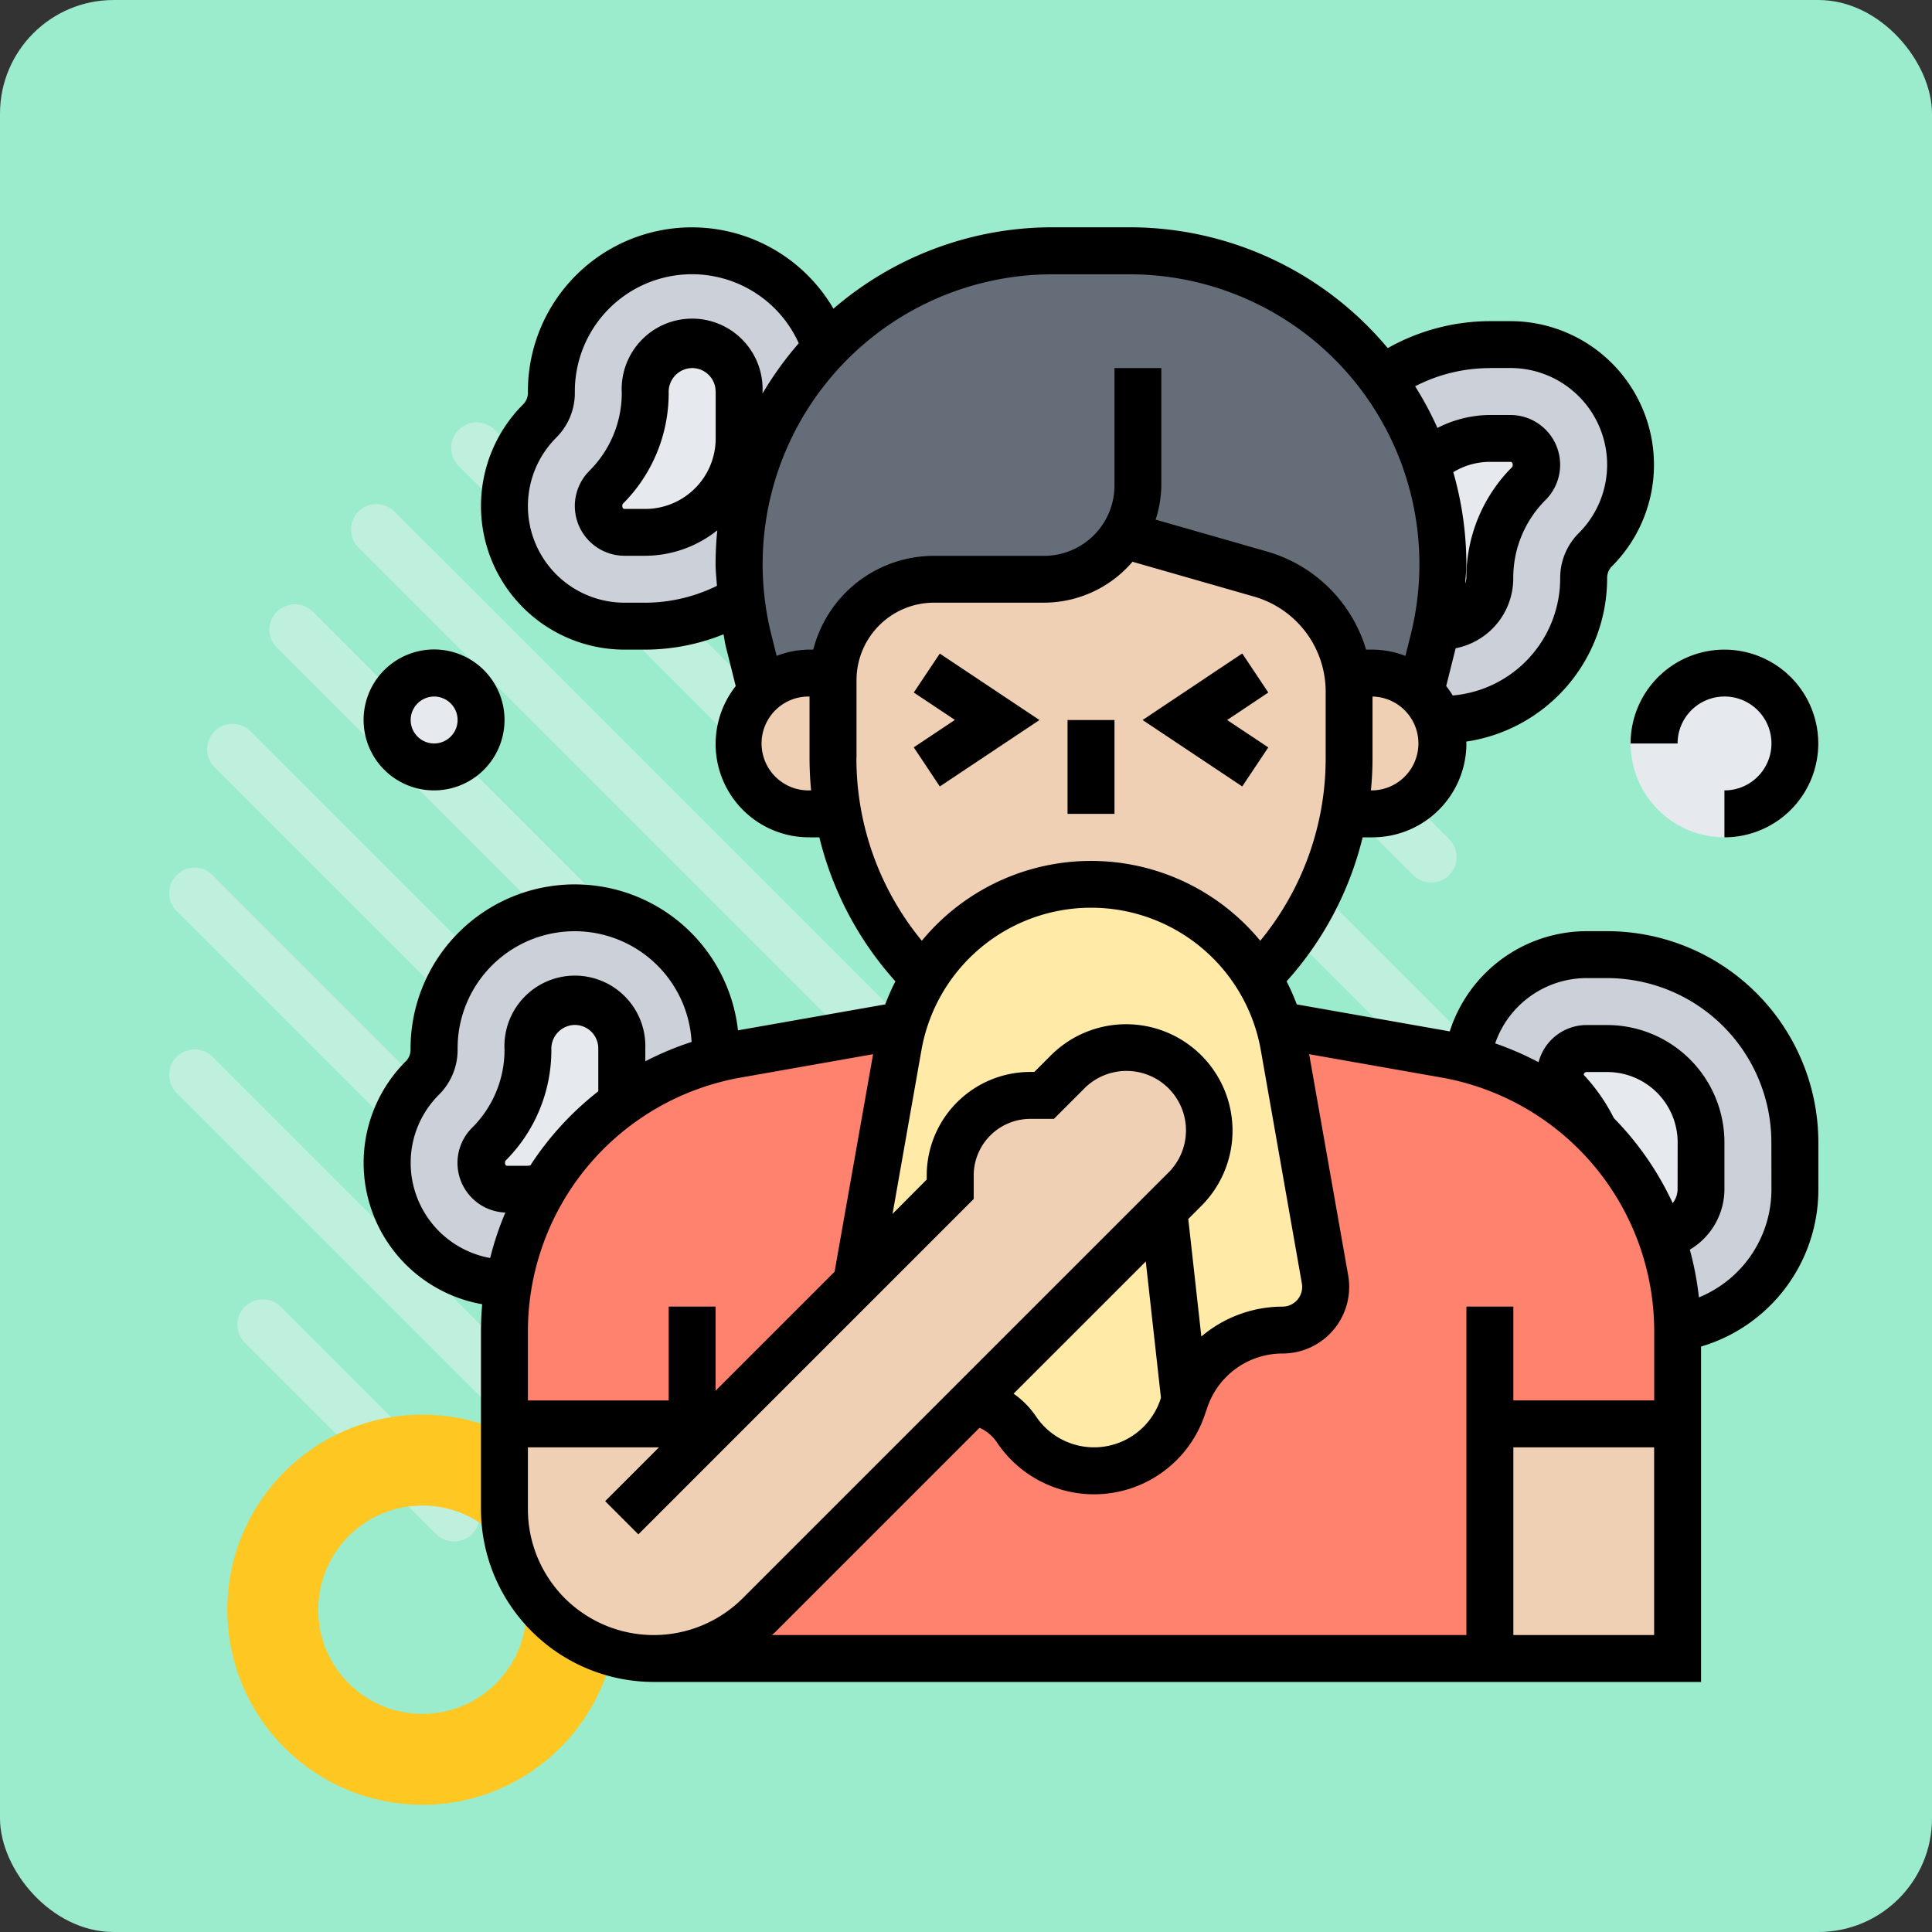 <svg xmlns="http://www.w3.org/2000/svg" width="85" height="85" viewBox="0 0 85 85">
  <rect x="0" y="0" width="85" height="85" fill="#333333" stroke="none"/>
  <g id="Grupo_990301" data-name="Grupo 990301" transform="translate(-180 -6763)">
    <rect id="Rectángulo_33792" data-name="Rectángulo 33792" width="85" height="85" rx="5" transform="translate(180 6763)" fill="#9aeccd"/>
    <g id="Grupo_80313" data-name="Grupo 80313" transform="translate(187.443 6777.179)">
      <g id="Grupo_80111" data-name="Grupo 80111" transform="translate(31.991)">
        <path id="Trazado_113526" data-name="Trazado 113526" d="M294.882,1043.023l-22.411-22.412a1.119,1.119,0,0,1,0-1.583h0a1.12,1.12,0,0,1,1.584,0l22.411,22.411a1.119,1.119,0,0,1,0,1.584h0A1.12,1.12,0,0,1,294.882,1043.023Z" transform="translate(-272.143 -1018.7)" fill="#bfefdd"/>
      </g>
      <g id="Grupo_80112" data-name="Grupo 80112" transform="translate(42.988 3)">
        <path id="Trazado_113527" data-name="Trazado 113527" d="M345.734,1046.715l-8.414-8.414a1.12,1.12,0,0,1,0-1.583h0a1.119,1.119,0,0,1,1.584,0l8.413,8.413a1.119,1.119,0,0,1,0,1.584h0A1.119,1.119,0,0,1,345.734,1046.715Z" transform="translate(-336.993 -1036.39)" fill="#bfefdd"/>
      </g>
      <g id="Grupo_80113" data-name="Grupo 80113" transform="translate(23.994)">
        <path id="Trazado_113528" data-name="Trazado 113528" d="M255.724,1051.018l-30.407-30.407a1.118,1.118,0,0,1,0-1.583h0a1.119,1.119,0,0,1,1.583,0l30.407,30.407a1.119,1.119,0,0,1,0,1.583h0A1.119,1.119,0,0,1,255.724,1051.018Z" transform="translate(-224.989 -1018.7)" fill="#bfefdd"/>
      </g>
      <g id="Grupo_80114" data-name="Grupo 80114" transform="translate(17.667 1.668)">
        <path id="Trazado_113529" data-name="Trazado 113529" d="M223.07,1065.515,188,1030.449a1.119,1.119,0,0,1,0-1.583h0a1.118,1.118,0,0,1,1.583,0l35.067,35.067a1.12,1.12,0,0,1,0,1.583h0A1.119,1.119,0,0,1,223.07,1065.515Z" transform="translate(-187.675 -1028.537)" fill="#bfefdd"/>
      </g>
      <g id="Grupo_80115" data-name="Grupo 80115" transform="translate(12.407 4.405)">
        <path id="Trazado_113530" data-name="Trazado 113530" d="M194.58,1084.177l-37.589-37.589a1.12,1.12,0,0,1,0-1.584h0a1.12,1.12,0,0,1,1.583,0l37.589,37.59a1.12,1.12,0,0,1,0,1.583h0A1.119,1.119,0,0,1,194.58,1084.177Z" transform="translate(-156.663 -1044.677)" fill="#bfefdd"/>
      </g>
      <g id="Grupo_80116" data-name="Grupo 80116" transform="translate(8.002 8.002)">
        <path id="Trazado_113531" data-name="Trazado 113531" d="M169.412,1106.195l-38.4-38.4a1.121,1.121,0,0,1,0-1.584h0a1.12,1.12,0,0,1,1.584,0l38.4,38.4a1.121,1.121,0,0,1,0,1.584h0A1.121,1.121,0,0,1,169.412,1106.195Z" transform="translate(-130.686 -1065.885)" fill="#bfefdd"/>
      </g>
      <g id="Grupo_80117" data-name="Grupo 80117" transform="translate(4.406 12.407)">
        <path id="Trazado_113532" data-name="Trazado 113532" d="M147.4,1131.364l-37.589-37.589a1.12,1.12,0,0,1,0-1.583h0a1.119,1.119,0,0,1,1.584,0l37.589,37.589a1.119,1.119,0,0,1,0,1.584h0A1.12,1.12,0,0,1,147.4,1131.364Z" transform="translate(-109.478 -1091.863)" fill="#bfefdd"/>
      </g>
      <g id="Grupo_80118" data-name="Grupo 80118" transform="translate(1.668 17.666)">
        <path id="Trazado_113533" data-name="Trazado 113533" d="M128.731,1159.854l-35.067-35.067a1.119,1.119,0,0,1,0-1.583h0a1.118,1.118,0,0,1,1.583,0l35.067,35.066a1.12,1.12,0,0,1,0,1.584h0A1.118,1.118,0,0,1,128.731,1159.854Z" transform="translate(-93.336 -1122.875)" fill="#bfefdd"/>
      </g>
      <g id="Grupo_80119" data-name="Grupo 80119" transform="translate(0 23.994)">
        <path id="Trazado_113534" data-name="Trazado 113534" d="M114.235,1192.508,83.827,1162.1a1.119,1.119,0,0,1,0-1.583h0a1.118,1.118,0,0,1,1.583,0l30.408,30.408a1.119,1.119,0,0,1,0,1.583h0A1.119,1.119,0,0,1,114.235,1192.508Z" transform="translate(-83.499 -1160.189)" fill="#bfefdd"/>
      </g>
      <g id="Grupo_80120" data-name="Grupo 80120" transform="translate(0 31.991)">
        <path id="Trazado_113535" data-name="Trazado 113535" d="M106.238,1231.665l-22.411-22.411a1.119,1.119,0,0,1,0-1.584h0a1.119,1.119,0,0,1,1.583,0l22.411,22.411a1.12,1.12,0,0,1,0,1.583h0A1.12,1.12,0,0,1,106.238,1231.665Z" transform="translate(-83.499 -1207.343)" fill="#bfefdd"/>
      </g>
      <g id="Grupo_80121" data-name="Grupo 80121" transform="translate(3 42.988)">
        <path id="Trazado_113536" data-name="Trazado 113536" d="M109.932,1282.517l-8.413-8.413a1.12,1.12,0,0,1,0-1.584h0a1.12,1.12,0,0,1,1.583,0l8.414,8.414a1.12,1.12,0,0,1,0,1.583h0A1.119,1.119,0,0,1,109.932,1282.517Z" transform="translate(-101.191 -1272.193)" fill="#bfefdd"/>
      </g>
    </g>
    <g id="Elipse_4731" data-name="Elipse 4731" transform="translate(190 6825.238)" fill="none" stroke="#ffc721" stroke-width="4">
      <ellipse cx="8.583" cy="8.583" rx="8.583" ry="8.583" stroke="none"/>
      <ellipse cx="8.583" cy="8.583" rx="6.583" ry="6.583" fill="none"/>
    </g>
    <g id="antihistaminicos" transform="translate(194.968 6771.968)">
      <g id="Grupo_990324" data-name="Grupo 990324">
        <g id="Grupo_990304" data-name="Grupo 990304">
          <circle id="Elipse_5086" data-name="Elipse 5086" cx="4.129" cy="4.129" r="4.129" transform="translate(56.774 19.613)" fill="#e6e9ed"/>
        </g>
        <g id="Grupo_990305" data-name="Grupo 990305">
          <path id="Trazado_625646" data-name="Trazado 625646" d="M12.387,37.161v2.065c0,.114,0,.217-.01.33A12.561,12.561,0,0,0,8.96,43.293H8.95a3.83,3.83,0,0,1-.692.062H7.35a1.153,1.153,0,0,1-.815-1.972,5.864,5.864,0,0,0,1.724-4.17,2.065,2.065,0,1,1,4.129-.052Z" fill="#e6e9ed"/>
        </g>
        <g id="Grupo_990306" data-name="Grupo 990306">
          <path id="Trazado_625647" data-name="Trazado 625647" d="M16.516,37.161v.465a12.48,12.48,0,0,0-4.139,1.93c.01-.114.01-.217.01-.33V37.161a2.065,2.065,0,1,0-4.129.052,5.864,5.864,0,0,1-1.724,4.17,1.153,1.153,0,0,0,.815,1.972h.908a3.83,3.83,0,0,0,.692-.062,12.547,12.547,0,0,0-1.538,4.191H7.35A5.3,5.3,0,0,1,2.065,42.2a5.221,5.221,0,0,1,1.548-3.737,1.757,1.757,0,0,0,.516-1.249,6.194,6.194,0,1,1,12.387-.052Z" fill="#ccd1d9"/>
        </g>
        <g id="Grupo_990307" data-name="Grupo 990307">
          <path id="Trazado_625648" data-name="Trazado 625648" d="M15.484,2.065a6.2,6.2,0,0,1,5.884,4.263,13.759,13.759,0,0,0-3.819,9.528,13.2,13.2,0,0,0,.093,1.569,8.272,8.272,0,0,1-4.222,1.156h-.908A5.3,5.3,0,0,1,7.226,13.3,5.221,5.221,0,0,1,8.774,9.559,1.757,1.757,0,0,0,9.29,8.31,6.21,6.21,0,0,1,15.484,2.065Z" fill="#ccd1d9"/>
        </g>
        <g id="Grupo_990308" data-name="Grupo 990308">
          <path id="Trazado_625649" data-name="Trazado 625649" d="M56.774,11.479a5.221,5.221,0,0,1-1.548,3.737,1.757,1.757,0,0,0-.516,1.249,6.21,6.21,0,0,1-6.194,6.245H48.33a2.881,2.881,0,0,0-.795-1.228L48.1,19.2c.052-.217.1-.423.145-.64a2.18,2.18,0,0,0,.268.021,2.082,2.082,0,0,0,2.065-2.116,5.864,5.864,0,0,1,1.724-4.17,1.153,1.153,0,0,0-.815-1.972h-.908a4.125,4.125,0,0,0-2.8,1.094A13.773,13.773,0,0,0,45.843,7.69a8.232,8.232,0,0,1,4.738-1.5h.908a5.3,5.3,0,0,1,5.285,5.285Z" fill="#ccd1d9"/>
        </g>
        <g id="Grupo_990309" data-name="Grupo 990309">
          <path id="Trazado_625650" data-name="Trazado 625650" d="M64,41.29v2.065a6.211,6.211,0,0,1-5.161,6.111A12.352,12.352,0,0,0,58.1,45.4a2.069,2.069,0,0,0,1.775-2.044V41.29a4.128,4.128,0,0,0-4.129-4.129h-.908a1.153,1.153,0,0,0-.815,1.972,6.074,6.074,0,0,1,1.187,1.714,12.317,12.317,0,0,0-5.615-3.21,5.3,5.3,0,0,1,5.244-4.6h.908A8.269,8.269,0,0,1,64,41.29Z" fill="#ccd1d9"/>
        </g>
        <g id="Grupo_990310" data-name="Grupo 990310">
          <path id="Trazado_625651" data-name="Trazado 625651" d="M59.871,41.29v2.065A2.069,2.069,0,0,1,58.1,45.4a12.359,12.359,0,0,0-2.88-4.532c0-.01-.01-.01-.01-.021a6.074,6.074,0,0,0-1.187-1.714,1.153,1.153,0,0,1,.815-1.972h.908a4.128,4.128,0,0,1,4.129,4.129Z" fill="#e6e9ed"/>
        </g>
        <g id="Grupo_990311" data-name="Grupo 990311">
          <path id="Trazado_625652" data-name="Trazado 625652" d="M52.645,11.479a1.148,1.148,0,0,1-.341.815,5.864,5.864,0,0,0-1.724,4.17,2.082,2.082,0,0,1-2.065,2.116,2.18,2.18,0,0,1-.268-.021,13.206,13.206,0,0,0,.268-2.7,13.755,13.755,0,0,0-.733-4.439,4.125,4.125,0,0,1,2.8-1.094h.908A1.154,1.154,0,0,1,52.645,11.479Z" fill="#e6e9ed"/>
        </g>
        <g id="Grupo_990312" data-name="Grupo 990312">
          <path id="Trazado_625653" data-name="Trazado 625653" d="M17.548,8.258v2.065a4.128,4.128,0,0,1-4.129,4.129h-.908A1.153,1.153,0,0,1,11.7,12.48a5.864,5.864,0,0,0,1.724-4.17,2.065,2.065,0,1,1,4.129-.052Z" fill="#e6e9ed"/>
        </g>
        <g id="Grupo_990313" data-name="Grupo 990313">
          <circle id="Elipse_5087" data-name="Elipse 5087" cx="2.065" cy="2.065" r="2.065" transform="translate(2.065 20.645)" fill="#e6e9ed"/>
        </g>
        <g id="Grupo_990314" data-name="Grupo 990314">
          <path id="Trazado_625654" data-name="Trazado 625654" d="M34.477,14.565a4.128,4.128,0,0,1-3.51,1.951H26.116A4.426,4.426,0,0,0,21.7,20.645H20.645a3.071,3.071,0,0,0-2.116.836L17.961,19.2a14.172,14.172,0,0,1-.413-3.345A13.789,13.789,0,0,1,31.339,2.065h3.386A13.789,13.789,0,0,1,44.48,6.1a13.338,13.338,0,0,1,1.363,1.59,13.8,13.8,0,0,1,2.674,8.165,13.206,13.206,0,0,1-.268,2.7c-.041.217-.093.423-.145.64l-.568,2.281a3.071,3.071,0,0,0-2.116-.836H44.325a5.394,5.394,0,0,0-2.333-3.665,5.119,5.119,0,0,0-1.507-.692Z" fill="#656d78"/>
        </g>
        <g id="Grupo_990315" data-name="Grupo 990315">
          <path id="Trazado_625655" data-name="Trazado 625655" d="M12.377,39.556a12.48,12.48,0,0,1,4.139-1.93,9.5,9.5,0,0,1,.939-.206l7.308-1.29h.01a9.18,9.18,0,0,0-.227.919L22.741,47.319a.8.8,0,0,0-.021.155L15.484,54.71V53.677H7.226V49.621a12.185,12.185,0,0,1,.186-2.137A12.547,12.547,0,0,1,8.95,43.293h.01A12.561,12.561,0,0,1,12.377,39.556Z" fill="#ff826e"/>
        </g>
        <g id="Grupo_990316" data-name="Grupo 990316">
          <path id="Trazado_625656" data-name="Trazado 625656" d="M50.581,53.677V64H13.791a6.57,6.57,0,0,0,4.645-1.92l9.394-9.394a2.83,2.83,0,0,1,1.92,1.228,4.112,4.112,0,0,0,7.319-.981l.093-.289a4.53,4.53,0,0,1,1.652-2.24,4.467,4.467,0,0,1,2.643-.857,1.894,1.894,0,0,0,1.9-1.9,1.789,1.789,0,0,0-.031-.33L41.517,37.048a9.18,9.18,0,0,0-.227-.919h.01l7.308,1.29c.33.062.661.134.981.217a12.317,12.317,0,0,1,5.615,3.21c0,.01.01.01.01.021a12.411,12.411,0,0,1,3.623,8.6v4.212Z" fill="#ff826e"/>
        </g>
        <g id="Grupo_990317" data-name="Grupo 990317">
          <path id="Trazado_625657" data-name="Trazado 625657" d="M36.232,44.284l.929,8.361-.093.289a4.112,4.112,0,0,1-7.319.981,2.83,2.83,0,0,0-1.92-1.228Z" fill="#ffeaa7"/>
        </g>
        <g id="Grupo_990318" data-name="Grupo 990318">
          <path id="Trazado_625658" data-name="Trazado 625658" d="M43.324,47.319a1.789,1.789,0,0,1,.031.33,1.894,1.894,0,0,1-1.9,1.9,4.467,4.467,0,0,0-2.643.857,4.53,4.53,0,0,0-1.652,2.24l-.929-8.361.888-.888a3.65,3.65,0,1,0-5.161-5.161l-.991.991h-.609a3.524,3.524,0,0,0-3.52,3.52v.609L22.72,47.474a.8.8,0,0,1,.021-.155l1.806-10.271a9.18,9.18,0,0,1,.227-.919,7.6,7.6,0,0,1,.919-2.065,8.6,8.6,0,0,1,12.872-2.116,8.261,8.261,0,0,1,1.806,2.116,7.6,7.6,0,0,1,.919,2.065,9.18,9.18,0,0,1,.227.919Z" fill="#ffeaa7"/>
        </g>
        <g id="Grupo_990319" data-name="Grupo 990319">
          <path id="Trazado_625659" data-name="Trazado 625659" d="M50.581,53.677h8.258V64H50.581Z" fill="#f0d0b4"/>
        </g>
        <g id="Grupo_990320" data-name="Grupo 990320">
          <path id="Trazado_625660" data-name="Trazado 625660" d="M48.33,22.71a2.861,2.861,0,0,1,.186,1.032,3.1,3.1,0,0,1-3.1,3.1H44.16a13.168,13.168,0,0,0,.227-2.477v-2.9a5.322,5.322,0,0,0-.062-.815h1.094a3.071,3.071,0,0,1,2.116.836,2.881,2.881,0,0,1,.795,1.228Z" fill="#f0d0b4"/>
        </g>
        <g id="Grupo_990321" data-name="Grupo 990321">
          <path id="Trazado_625661" data-name="Trazado 625661" d="M44.387,21.461v2.9a13.168,13.168,0,0,1-.227,2.477,13.726,13.726,0,0,1-3.778,7.215l-.01.01a8.261,8.261,0,0,0-1.806-2.116,8.6,8.6,0,0,0-12.872,2.116l-.01-.01A13.726,13.726,0,0,1,21.9,26.839a13.168,13.168,0,0,1-.227-2.477V20.955a1.563,1.563,0,0,1,.021-.31,4.426,4.426,0,0,1,4.418-4.129h4.852a4.128,4.128,0,0,0,3.51-1.951l6.008,1.724a5.119,5.119,0,0,1,1.507.692,5.394,5.394,0,0,1,2.333,3.665,5.322,5.322,0,0,1,.062.815Z" fill="#f0d0b4"/>
        </g>
        <g id="Grupo_990322" data-name="Grupo 990322">
          <path id="Trazado_625662" data-name="Trazado 625662" d="M15.484,54.71l7.236-7.236,4.119-4.119v-.609a3.524,3.524,0,0,1,3.52-3.52h.609l.991-.991A3.65,3.65,0,1,1,37.12,43.4l-.888.888-8.4,8.4L18.436,62.08a6.569,6.569,0,0,1-11.21-4.645V53.677h8.258Z" fill="#f0d0b4"/>
        </g>
        <g id="Grupo_990323" data-name="Grupo 990323">
          <path id="Trazado_625663" data-name="Trazado 625663" d="M21.9,26.839H20.645a3.1,3.1,0,0,1,0-6.194H21.7a1.563,1.563,0,0,0-.021.31v3.406a13.168,13.168,0,0,0,.227,2.477Z" fill="#f0d0b4"/>
        </g>
      </g>
      <g id="Grupo_990325" data-name="Grupo 990325">
        <path id="Trazado_625664" data-name="Trazado 625664" d="M32,22.71h2.065v4.129H32Z"/>
        <path id="Trazado_625665" data-name="Trazado 625665" d="M40.831,23.915,39.022,22.71,40.831,21.5l-1.146-1.718L35.3,22.71l4.385,2.923Z"/>
        <path id="Trazado_625666" data-name="Trazado 625666" d="M26.379,25.633l4.385-2.923-4.385-2.923L25.234,21.5l1.809,1.206-1.809,1.206Z"/>
        <path id="Trazado_625667" data-name="Trazado 625667" d="M55.742,32h-.907a6.336,6.336,0,0,0-6.02,4.41l-.031-.007-6.7-1.182a9.6,9.6,0,0,0-.447-1.015,14.648,14.648,0,0,0,3.345-6.335h.436a4.133,4.133,0,0,0,4.129-4.129c0-.028-.007-.054-.008-.082a7.266,7.266,0,0,0,6.2-7.2.716.716,0,0,1,.214-.516A6.319,6.319,0,0,0,51.488,5.161h-.907a9.208,9.208,0,0,0-4.494,1.187A14.793,14.793,0,0,0,34.729,1.032H31.335A14.746,14.746,0,0,0,21.7,4.614,7.212,7.212,0,0,0,8.258,8.31a.716.716,0,0,1-.214.516,6.319,6.319,0,0,0,4.468,10.787h.907a9.256,9.256,0,0,0,3.445-.675c.036.168.053.341.094.508l.443,1.772a4.107,4.107,0,0,0,3.244,6.653h.436a14.648,14.648,0,0,0,3.345,6.335,9.6,9.6,0,0,0-.447,1.015L17.5,36.363a7.225,7.225,0,0,0-14.405.85.716.716,0,0,1-.214.516A6.314,6.314,0,0,0,6.247,48.413q-.053.6-.054,1.206v7.812a7.61,7.61,0,0,0,7.6,7.6H59.871V50.275a7.2,7.2,0,0,0,5.161-6.92V41.29A9.3,9.3,0,0,0,55.742,32Zm-20.3,14.532.667,6-.025.074a3.077,3.077,0,0,1-5.479.732,3.867,3.867,0,0,0-.98-.99Zm2.444,3.3-.575-5.17.542-.542a4.682,4.682,0,1,0-6.622-6.62l-.693.693h-.178a4.557,4.557,0,0,0-4.556,4.556v.178L24.3,44.439l1.272-7.207a7.58,7.58,0,0,1,14.93,0L42.309,47.5a.838.838,0,0,1,.013.152.867.867,0,0,1-.866.866A5.534,5.534,0,0,0,37.888,49.832Zm7.531-24.026h-.07q.07-.718.07-1.448V21.677a2.065,2.065,0,0,1,0,4.129Zm3.554-14a3.076,3.076,0,0,1,1.607-.454h.907c.067,0,.125.058.089.214a6.878,6.878,0,0,0-2.028,4.9,1,1,0,0,1-.053.244c.017-.286.053-.571.053-.857a14.728,14.728,0,0,0-.575-4.042Zm1.607-4.583h.907a4.254,4.254,0,0,1,3.007,7.263,2.776,2.776,0,0,0-.818,1.976,5.181,5.181,0,0,1-4.728,5.169,3.967,3.967,0,0,0-.287-.416l.416-1.663a3.134,3.134,0,0,0,2.534-3.09,4.832,4.832,0,0,1,1.425-3.437A2.19,2.19,0,0,0,51.488,9.29h-.907a5.121,5.121,0,0,0-2.308.57,14.783,14.783,0,0,0-.981-1.833,7.168,7.168,0,0,1,3.289-.8ZM13.419,17.548h-.907a4.254,4.254,0,0,1-3.007-7.263,2.776,2.776,0,0,0,.818-1.976,5.153,5.153,0,0,1,9.851-2.175,14.894,14.894,0,0,0-1.593,2.209V8.258a3.1,3.1,0,1,0-6.194.052,4.832,4.832,0,0,1-1.425,3.437,2.19,2.19,0,0,0,1.549,3.737h.907a5.107,5.107,0,0,0,3.172-1.121c-.049.489-.075.986-.075,1.489,0,.319.038.636.059.954a7.193,7.193,0,0,1-3.156.743Zm3.1-9.29v2.065a3.1,3.1,0,0,1-3.1,3.1h-.907c-.067,0-.125-.058-.089-.214a6.878,6.878,0,0,0,2.028-4.9,1.047,1.047,0,0,1,1.032-1.084A1.034,1.034,0,0,1,16.516,8.258Zm4.129,17.548a2.065,2.065,0,1,1,0-4.129v2.681q0,.731.07,1.448Zm.167-6.194h-.167a4.09,4.09,0,0,0-1.447.276l-.236-.945A12.754,12.754,0,0,1,31.335,3.1h3.394A12.754,12.754,0,0,1,47.1,18.945l-.236.945a4.068,4.068,0,0,0-1.447-.277h-.283a6.388,6.388,0,0,0-4.371-4.32l-4.889-1.4a5.081,5.081,0,0,0,.252-1.509V7.226H34.065v5.161a3.1,3.1,0,0,1-3.1,3.1H26.119a5.478,5.478,0,0,0-5.307,4.129Zm1.9,4.745v-3.4a3.41,3.41,0,0,1,3.41-3.41h4.849a5.13,5.13,0,0,0,3.883-1.8L40.2,17.278a4.352,4.352,0,0,1,3.156,4.185v2.9a12.628,12.628,0,0,1-2.878,8.059,9.644,9.644,0,0,0-14.889,0,12.623,12.623,0,0,1-2.878-8.058Zm.729,13.055L21.75,46.984l-5.234,5.234v-3.7H14.452v4.129H8.258V49.619a11.339,11.339,0,0,1,9.381-11.182ZM8.258,42.323H7.351c-.067,0-.125-.058-.089-.214a6.878,6.878,0,0,0,2.028-4.9,1.047,1.047,0,0,1,1.032-1.084,1.034,1.034,0,0,1,1.032,1.032v1.888a13.4,13.4,0,0,0-2.991,3.264c-.035,0-.069.009-.105.009ZM3.1,42.2a4.227,4.227,0,0,1,1.247-3.009,2.776,2.776,0,0,0,.818-1.976,5.151,5.151,0,0,1,10.294-.342,13.414,13.414,0,0,0-2.036.852v-.562a3.1,3.1,0,1,0-6.194.052A4.832,4.832,0,0,1,5.8,40.65a2.185,2.185,0,0,0,1.466,3.729,13.424,13.424,0,0,0-.669,2A4.255,4.255,0,0,1,3.1,42.2ZM8.258,57.431V54.71h5.766l-2.367,2.367,1.46,1.46L27.871,43.782V42.75a2.492,2.492,0,0,1,2.492-2.492H31.4l1.3-1.3a2.617,2.617,0,1,1,3.7,3.7L17.71,61.346a5.537,5.537,0,0,1-9.452-3.915ZM19.17,62.806l8.958-8.958a1.816,1.816,0,0,1,.761.637,5.141,5.141,0,0,0,9.155-1.225l.1-.289a3.49,3.49,0,0,1,3.316-2.39,2.932,2.932,0,0,0,2.886-3.441l-1.717-9.728,5.8,1.023a11.341,11.341,0,0,1,9.381,11.183v3.027H51.613V48.516H49.548V62.968H18.991c.059-.055.121-.1.179-.162ZM58.839,43.355a1.016,1.016,0,0,1-.215.61,13.388,13.388,0,0,0-2.59-3.743,8.094,8.094,0,0,0-1.324-1.9.127.127,0,0,1,.125-.125h.907a3.1,3.1,0,0,1,3.1,3.1ZM51.613,62.968V54.71h6.194v8.258ZM62.968,43.355a5.133,5.133,0,0,1-3.191,4.757,13.466,13.466,0,0,0-.4-2.1A3.105,3.105,0,0,0,60.9,43.355V41.29a5.167,5.167,0,0,0-5.161-5.161h-.907a2.188,2.188,0,0,0-2.11,1.636,13.385,13.385,0,0,0-1.909-.828,4.263,4.263,0,0,1,4.019-2.873h.907a7.234,7.234,0,0,1,7.226,7.226Z"/>
        <path id="Trazado_625668" data-name="Trazado 625668" d="M58.839,23.742A2.065,2.065,0,1,1,60.9,25.806v2.065a4.129,4.129,0,1,0-4.129-4.129Z"/>
        <path id="Trazado_625669" data-name="Trazado 625669" d="M4.129,25.806a3.1,3.1,0,1,0-3.1-3.1A3.1,3.1,0,0,0,4.129,25.806Zm0-4.129A1.032,1.032,0,1,1,3.1,22.71,1.034,1.034,0,0,1,4.129,21.677Z"/>
      </g>
    </g>
  </g>
</svg>
